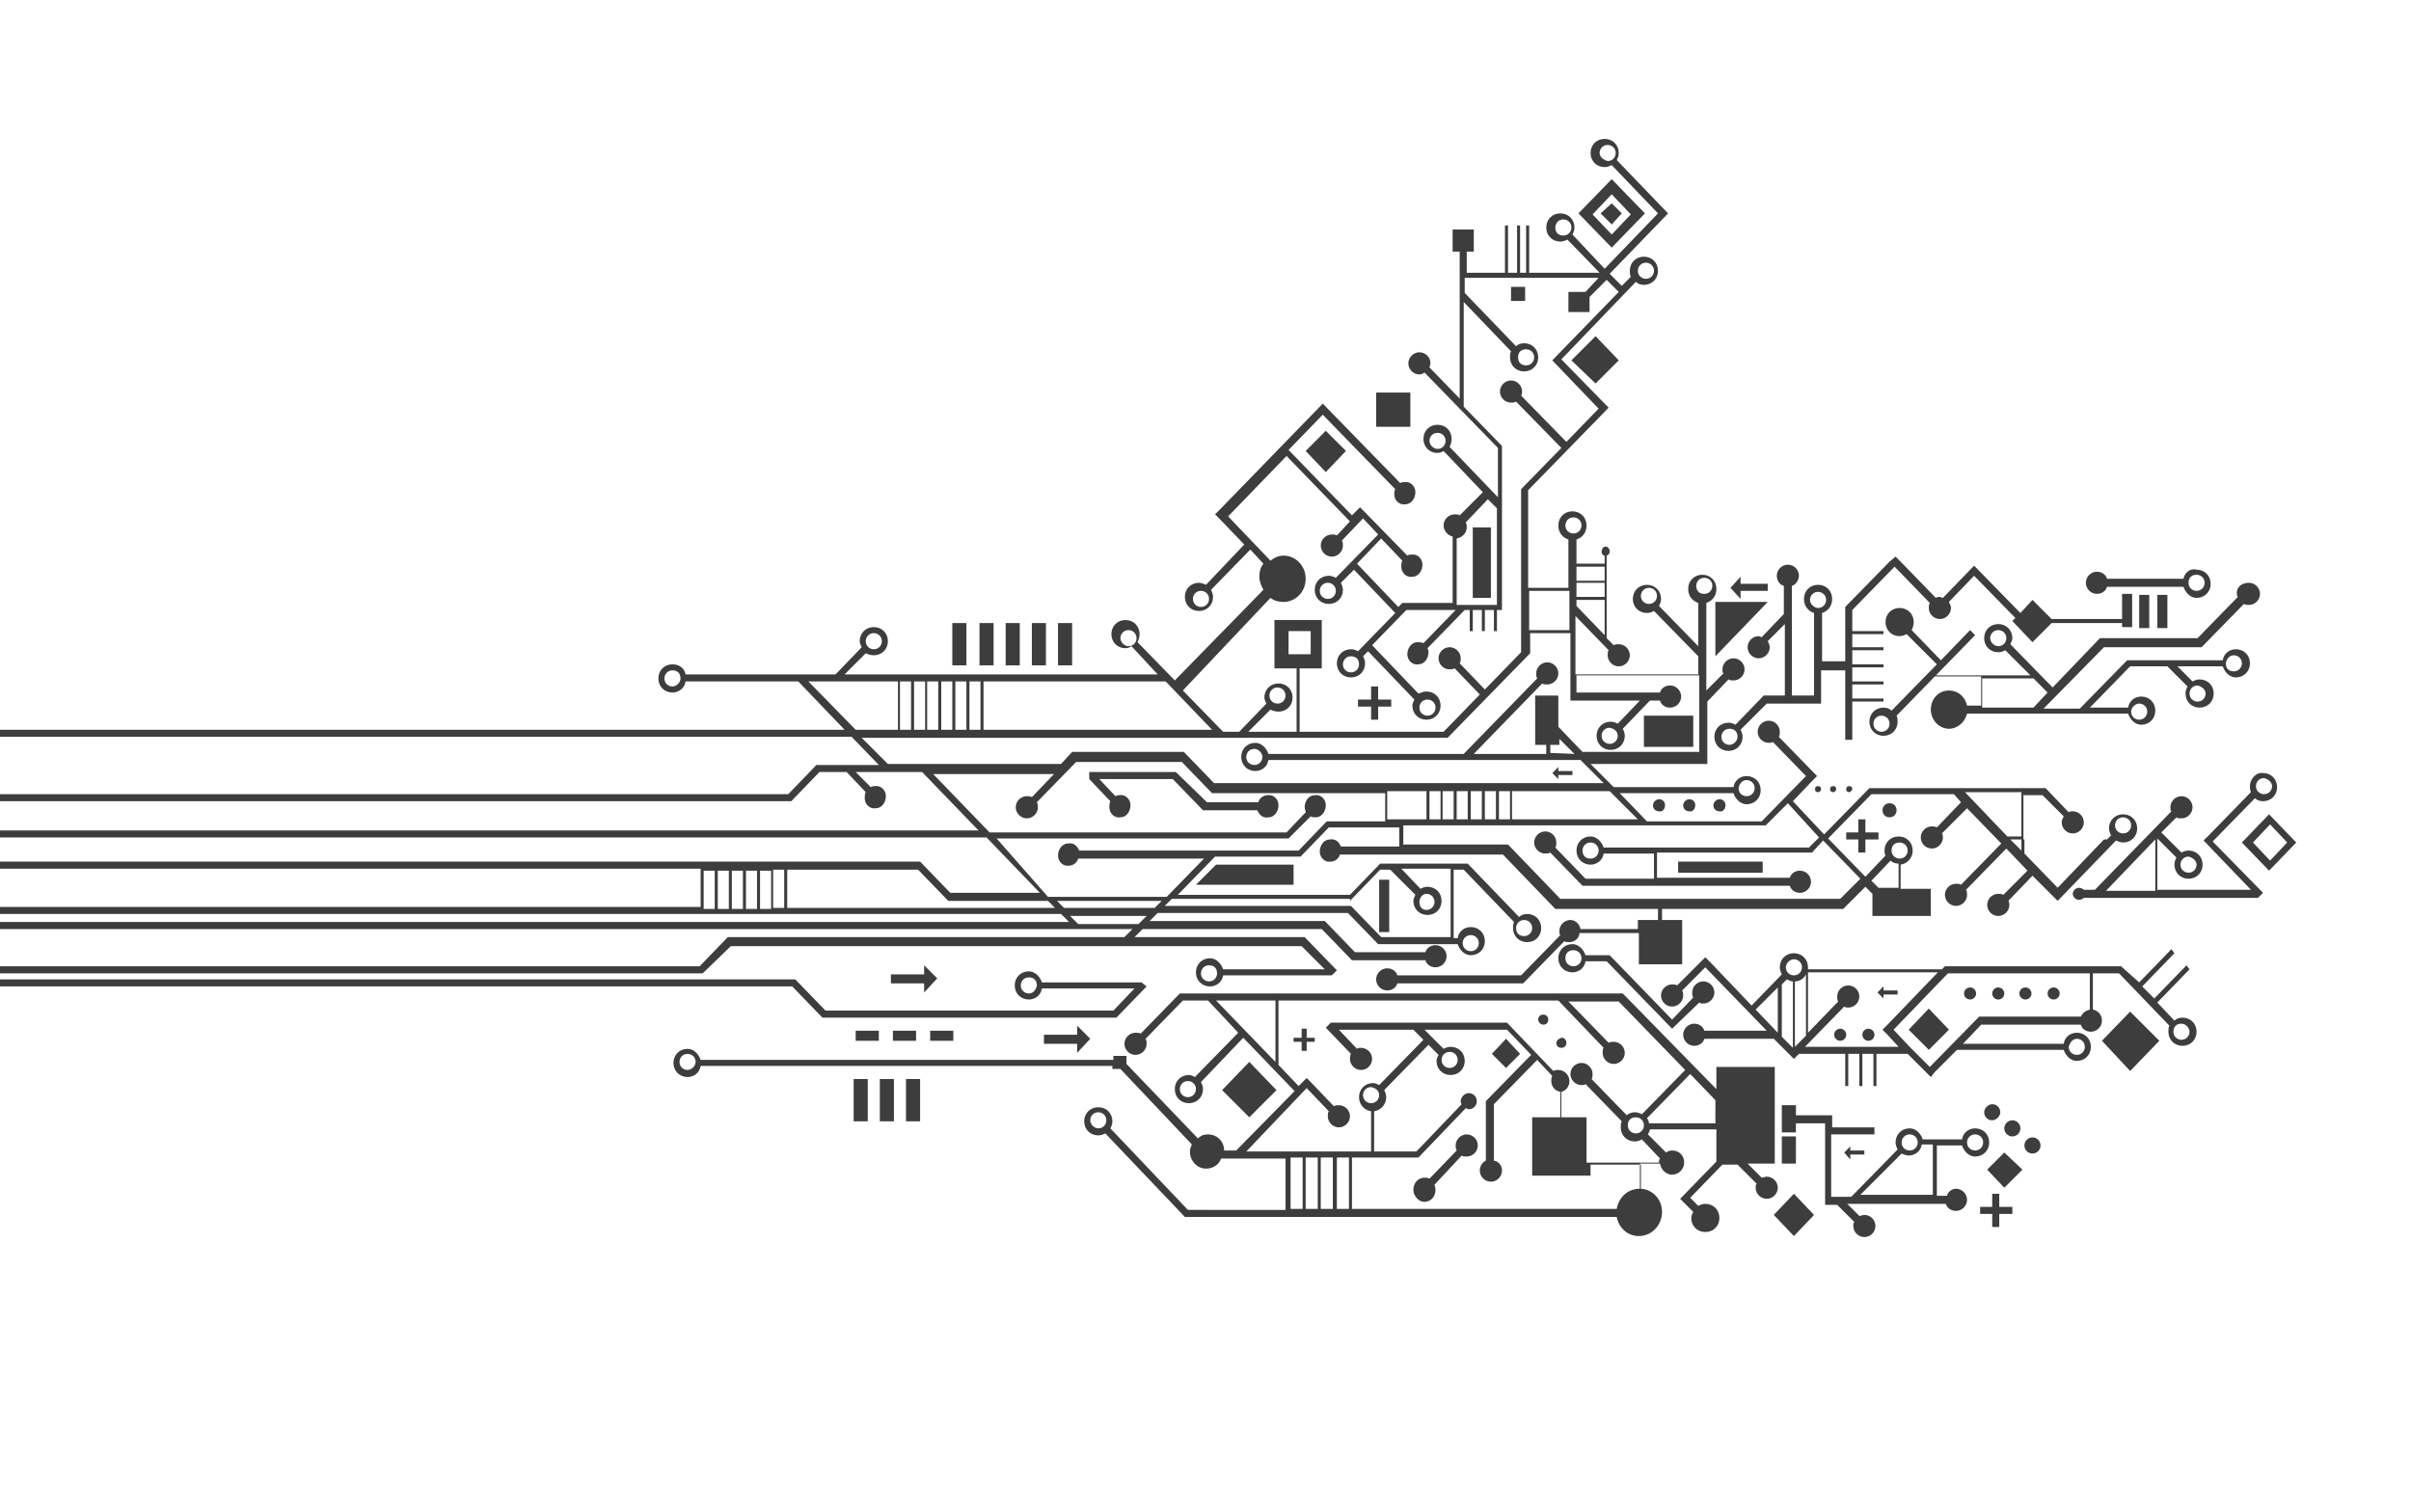 <?xml version="1.0" encoding="utf-8"?>
<!-- Generator: Adobe Illustrator 26.0.3, SVG Export Plug-In . SVG Version: 6.00 Build 0)  -->
<svg version="1.0" id="Слой_1" xmlns="http://www.w3.org/2000/svg" xmlns:xlink="http://www.w3.org/1999/xlink" x="0px" y="0px"
	 viewBox="0 0 239.5 150.2" style="enable-background:new 0 0 239.5 150.2;" xml:space="preserve">
<style type="text/css">
	.st0{fill:#3D3D3D;}
</style>
<g>
	<path class="st0" d="M168.8,99.6c0.1,0.1,0.3,0.1,0.4,0.1c0.6,0,1.1-0.5,1.1-1.1s-0.5-1.1-1.1-1.1s-1.1,0.5-1.1,1.1
		c0,0.2,0,0.3,0.1,0.5l-2.1,2.2l-6.2-6.4l0,0h-2.4c-0.2-0.6-0.7-1.1-1.3-1.1c-0.8,0-1.4,0.6-1.4,1.4s0.6,1.4,1.4,1.4
		c0.6,0,1.2-0.4,1.3-1.1h2.1l6.5,6.7l0,0l0,0L168.8,99.6z M156.3,96c-0.4,0-0.8-0.3-0.8-0.8s0.3-0.8,0.8-0.8c0.4,0,0.8,0.3,0.8,0.8
		S156.7,96,156.3,96z"/>
	<path class="st0" d="M116.8,76.7h-8.6v0.7l0,0l2.1,2.2c-0.1,0.2-0.1,0.4-0.1,0.6c0,0.6,0.5,1.1,1.1,1c0.6,0,1-0.6,1-1.2
		s-0.5-1.1-1.1-1c-0.1,0-0.2,0-0.4,0.1l-1.6-1.7h7.3l3,3.1l0,0l0,0h5.4c0.2,0.5,0.6,0.8,1.1,0.7c0.6,0,1-0.6,1-1.2s-0.5-1.1-1.1-1
		c-0.4,0-0.8,0.3-0.9,0.7h-5.1L116.8,76.7z"/>
	<path class="st0" d="M210.7,96L210.7,96L210.7,96h-17.5l0,0l-0.3,0.3h-13.3c0-0.1,0-0.1,0-0.2c0-0.8-0.6-1.4-1.4-1.4
		s-1.4,0.6-1.4,1.4c0,0.2,0.1,0.5,0.2,0.7l-3,3.1l-4.1-4.3l0,0l-0.5-0.5l0,0l0,0l-0.5,0.5l0,0l-2.3,2.3c-0.1-0.1-0.3-0.1-0.5-0.1
		c-0.6,0-1.1,0.5-1.1,1.1s0.5,1.1,1.1,1.1s1.1-0.5,1.1-1.1c0-0.2,0-0.3-0.1-0.5l2.3-2.3l6.1,6.3h-6.2c-0.1-0.4-0.5-0.7-1-0.7
		c-0.6,0-1.1,0.5-1.1,1.1s0.5,1.1,1.1,1.1c0.5,0,0.9-0.3,1-0.7h6.9l2,2l0,0l0,0l0.5-0.5l0,0h4.6v3.2h0.3v-3.2h1.1v3.2h0.3v-3.2h1.1
		v3.2h0.3v-3.2h3.1l2.3,2.3l0.4-0.5l0,0l2.2-2.2H205c0.2,0.6,0.7,1.1,1.3,1.1c0.8,0,1.4-0.6,1.4-1.4s-0.6-1.4-1.4-1.4
		c-0.6,0-1.2,0.4-1.3,1.1h-10l1.8-1.9h9.9c0.1,0.4,0.5,0.7,1,0.7c0.6,0,1.1-0.5,1.1-1.1s-0.4-1-0.9-1.1v-3.6h2.6l5,5.2
		c-0.1,0.2-0.1,0.4-0.1,0.6c0,0.8,0.6,1.4,1.4,1.4c0.8,0,1.4-0.6,1.4-1.4s-0.6-1.4-1.4-1.4c-0.3,0-0.6,0.1-0.8,0.3l-1.7-1.8l3.2-3.3
		l-0.3-0.4l-3.2,3.3l-1.2-1.2l3.2-3.3l-0.3-0.4l-3.2,3.3L210.7,96z M206.3,103.2c0.4,0,0.8,0.3,0.8,0.8c0,0.4-0.3,0.8-0.8,0.8
		c-0.4,0-0.8-0.3-0.8-0.8C205.6,103.6,205.9,103.2,206.3,103.2z M178.3,104v-6.5c0.5,0,0.9-0.3,1.1-0.7v6.1L178.3,104z M177.5,97.3
		c0.2,0.1,0.4,0.2,0.6,0.2v6.6L177,103v-5.2L177.5,97.3z M178.2,95.3c0.4,0,0.8,0.3,0.8,0.8c0,0.4-0.3,0.8-0.8,0.8
		c-0.4,0-0.8-0.3-0.8-0.8C177.4,95.7,177.8,95.3,178.2,95.3z M176.6,98.1v4.5l-2.2-2.3L176.6,98.1z M179.3,104l3.9-4
		c0.1,0.1,0.3,0.1,0.4,0.1c0.6,0,1.1-0.5,1.1-1.1s-0.5-1.1-1.1-1.1s-1.1,0.5-1.1,1.1c0,0.2,0,0.3,0.1,0.5l-3,3.1v-6h12.9l-5,5.2l0,0
		l-0.5,0.5l0,0l0,0l0.5,0.5l0,0l1.1,1.2C188.6,104,179.3,104,179.3,104z M207.6,100.3c-0.4,0.1-0.7,0.3-0.9,0.7h-10.1l0,0l0,0
		l-4.9,5l-2-2l0,0l0,0l-1.6-1.7l5.4-5.6h14.1V100.3z M217.5,102.5c0,0.4-0.3,0.8-0.8,0.8c-0.4,0-0.8-0.3-0.8-0.8s0.3-0.8,0.8-0.8
		C217.1,101.7,217.5,102.1,217.5,102.5z"/>
	<path class="st0" d="M187.7,55.8L187.7,55.8l-4.4,4.5l0,0l0,0v5.4H181v-4.8c0.6-0.2,1-0.7,1-1.4c0-0.8-0.6-1.4-1.4-1.4
		c-0.8,0-1.4,0.6-1.4,1.4c0,0.7,0.4,1.2,1,1.4v8.2H178V58.2c0.4-0.1,0.7-0.6,0.7-1c0-0.6-0.5-1.1-1.1-1.1s-1.1,0.5-1.1,1.1
		c0,0.5,0.3,0.9,0.7,1V61l-2.2,2.3c-0.1,0-0.2-0.1-0.3-0.1c-0.6,0-1.1,0.5-1.1,1.1c0,0.6,0.5,1.1,1.1,1.1s1.1-0.5,1.1-1.1
		c0-0.2-0.1-0.4-0.2-0.6l1.7-1.7v7.1h-2.1l0,0l-2.8,2.9c-0.2-0.1-0.4-0.2-0.7-0.2c-0.8,0-1.4,0.6-1.4,1.4s0.6,1.4,1.4,1.4
		c0.8,0,1.4-0.6,1.4-1.4c0-0.3-0.1-0.5-0.2-0.7l2.6-2.6h4.7h0.7v-0.7v-2.6h2.4v6.9h0.7v-3.8h3.1v-0.3H184V68h3.1v-0.3H184v-1.4h3.1
		V66H184v-1.4h3.1v-0.3H184V63h3.1v-0.3H184v-2.1l4.2-4.3l3.5,3.6c-0.1,0.2-0.1,0.3-0.1,0.5c0,0.6,0.5,1.1,1.1,1.1s1.1-0.5,1.1-1.1
		c0-0.2-0.1-0.4-0.2-0.6l2.5-2.6l4.1,4.2l-0.3,0.3l2,2.1l1.9-1.9h7v0.4h1V59h-1v2.5h-7l-1.9-1.9l-1.2,1.3l-4.6-4.7l0,0l0,0l-3.1,3.2
		c-0.1,0-0.2-0.1-0.3-0.1s-0.3,0-0.4,0.1l-3.5-3.6l0,0l-0.5-0.5l0,0l0,0L187.7,55.8z M179.8,59.6c0-0.4,0.3-0.8,0.8-0.8
		c0.4,0,0.8,0.3,0.8,0.8c0,0.4-0.3,0.8-0.8,0.8C180.2,60.4,179.8,60,179.8,59.6z M171.8,74c-0.4,0-0.8-0.3-0.8-0.8
		c0-0.4,0.3-0.8,0.8-0.8s0.8,0.3,0.8,0.8C172.6,73.6,172.2,74,171.8,74z"/>
	<path class="st0" d="M145.2,114.8c0.1,0.1,0.3,0.1,0.5,0.1c0.6,0,1.1-0.5,1.1-1.1s-0.5-1.1-1.1-1.1s-1.1,0.5-1.1,1.1
		c0,0.2,0,0.3,0.1,0.5l-2.7,2.8c-0.2-0.1-0.3-0.1-0.5-0.1c-0.6,0-1.1,0.5-1.1,1.2c0,0.6,0.5,1.2,1.1,1.2s1.1-0.5,1.1-1.2
		c0-0.2-0.1-0.4-0.1-0.5L145.2,114.8z"/>
	<path class="st0" d="M113.4,97.6h-9.9c-0.2-0.6-0.7-1.1-1.3-1.1c-0.8,0-1.4,0.6-1.4,1.4s0.6,1.4,1.4,1.4c0.6,0,1.2-0.4,1.3-1.1h9.2
		l-2.1,2.2H82l-3-3.1l0,0l0,0H-0.4V98h79.1l3,3.1h29.2l3-3.1L113.4,97.6z M102.2,98.7c-0.4,0-0.8-0.3-0.8-0.8c0-0.4,0.3-0.8,0.8-0.8
		s0.8,0.3,0.8,0.8C102.9,98.4,102.6,98.7,102.2,98.7z"/>
	<path class="st0" d="M72.6,94h56.7l2.3,2.3h-10.1c-0.2-0.6-0.7-1.1-1.3-1.1c-0.8,0-1.4,0.6-1.4,1.4s0.6,1.4,1.4,1.4
		c0.6,0,1.2-0.4,1.3-1.1h10.8l0,0l0.5-0.5l-3.2-3.3l0,0h-16.9l0.8-0.8h17.8l3,3.1l0,0l0,0h7.3c0.1,0.4,0.5,0.7,1,0.7
		c0.6,0,1.1-0.5,1.1-1.1s-0.5-1.1-1.1-1.1c-0.5,0-0.9,0.3-1,0.7h-7l-3-3.1l0,0h-17.4l0.8-0.8h18.9l3,3.1l0,0l0,0h7.9
		c0.2,0.6,0.7,1.1,1.3,1.1c0.8,0,1.4-0.6,1.4-1.4s-0.6-1.4-1.4-1.4c-0.6,0-1.2,0.4-1.3,1.1h-0.4v-6.8h1l5,5.2
		c-0.1,0.2-0.1,0.4-0.1,0.6c0,0.8,0.6,1.4,1.4,1.4s1.4-0.6,1.4-1.4s-0.6-1.4-1.4-1.4c-0.3,0-0.6,0.1-0.8,0.3l-5.1-5.3l0,0h-8.7l0,0
		l0,0l-3,3.1H117l3.7-3.8h8.5l2.8-2.9h7v1.9h-5.8c-0.2-0.5-0.6-0.8-1.1-0.7c-0.6,0-1,0.6-1,1.2s0.5,1.1,1.1,1c0.4,0,0.8-0.3,0.9-0.7
		h16.2l5.2,5.4l0,0l0,0h10.2v1.1h-2v0.9H157c-0.1-0.5-0.5-0.9-1-0.9c-0.6,0-1.1,0.5-1.1,1.1c0,0.2,0,0.3,0.1,0.4l-3.9,4h-12.3
		c-0.1-0.4-0.5-0.7-1-0.7c-0.6,0-1.1,0.5-1.1,1.1s0.5,1.1,1.1,1.1c0.5,0,0.9-0.3,1-0.7h12.5l4.1-4.2c0.1,0.1,0.3,0.1,0.5,0.1
		c0.5,0,1-0.4,1-0.9h5.9v3.1h4.3v-4.4h-2v-1.1h18l0,0l2.2-2.2l0.7,0.7V91h5.8v-2.7h-3v-2.4c0.7-0.1,1.2-0.7,1.2-1.4
		c0-0.8-0.6-1.4-1.4-1.4c-0.8,0-1.4,0.6-1.4,1.4c0,0.2,0,0.3,0.1,0.5l-2,2.1l-3.7-3.8l4.3-4.4h8.2l0.7,0.8l-2.4,2.5
		c-0.2-0.1-0.3-0.1-0.5-0.1c-0.6,0-1.1,0.5-1.1,1.1s0.5,1.1,1.1,1.1s1.1-0.5,1.1-1.1c0-0.1,0-0.3-0.1-0.4l2.5-2.5l3.4,3.5l-4,4.1
		c-0.1-0.1-0.3-0.1-0.5-0.1c-0.6,0-1.1,0.5-1.1,1.1s0.5,1.1,1.1,1.1s1.1-0.5,1.1-1.1c0-0.2,0-0.3-0.1-0.5l4-4.1l2.1,2.2l-2.4,2.4
		c-0.2-0.1-0.3-0.1-0.5-0.1c-0.6,0-1.1,0.5-1.1,1.1s0.5,1.1,1.1,1.1s1.1-0.5,1.1-1.1c0-0.1,0-0.3-0.1-0.4l2.4-2.5l2.5,2.5l0,0l0,0
		l5.8-6c0.2,0.1,0.5,0.2,0.7,0.2c0.8,0,1.4-0.6,1.4-1.4s-0.6-1.4-1.4-1.4c-0.8,0-1.4,0.6-1.4,1.4c0,0.2,0.1,0.5,0.2,0.7l-0.4,0.4
		H201V79h1.9l2.1,2.1c-0.1,0.2-0.2,0.4-0.2,0.6c0,0.6,0.5,1.1,1.1,1.1s1.1-0.5,1.1-1.1s-0.5-1.1-1.1-1.1c-0.1,0-0.3,0-0.4,0.1
		l-2.3-2.4l0,0l0,0h-17.5l0,0l-4.5,4.6l-3.1-3.3l1.9-2l0,0l0.1-0.1l0.4-0.4l0,0l0,0l-3.8-3.9c0.1-0.1,0.1-0.3,0.1-0.5
		c0-0.6-0.5-1.1-1.1-1.1s-1.1,0.5-1.1,1.1s0.5,1.1,1.1,1.1c0.2,0,0.3,0,0.4-0.1l3.3,3.4l-4.4,4.5h-11.4l-2.7-2.8h11.3
		c0.2,0.6,0.7,1.1,1.3,1.1c0.8,0,1.4-0.6,1.4-1.4s-0.6-1.4-1.4-1.4c-0.6,0-1.2,0.4-1.3,1.1h-11.9l-2.3-2.3h10.9h0.7v-0.7v-5.5
		l2.1-2.2c0.2,0.1,0.3,0.1,0.5,0.1c0.6,0,1.1-0.5,1.1-1.1s-0.5-1.1-1.1-1.1s-1.1,0.5-1.1,1.1c0,0.1,0,0.3,0.1,0.4l-1.7,1.7v-8.7
		c0.6-0.2,1-0.7,1-1.4c0-0.8-0.6-1.4-1.4-1.4c-0.8,0-1.4,0.6-1.4,1.4c0,0.7,0.4,1.2,1,1.4v4.3l-3.9-4c0.1-0.2,0.2-0.4,0.2-0.7
		c0-0.8-0.6-1.4-1.4-1.4c-0.8,0-1.4,0.6-1.4,1.4c0,0.8,0.6,1.4,1.4,1.4c0.3,0,0.5-0.1,0.7-0.2l4.4,4.5V67h-12.2v-5.8l3.3,3.4
		c-0.1,0.1-0.1,0.3-0.1,0.5c0,0.6,0.5,1.1,1.1,1.1s1.1-0.5,1.1-1.1s-0.5-1.1-1.1-1.1c-0.2,0-0.3,0-0.5,0.1l-0.7-0.7v-8.2
		c0.2-0.1,0.3-0.2,0.3-0.4c0-0.3-0.2-0.5-0.4-0.5s-0.4,0.2-0.4,0.5c0,0.2,0.1,0.4,0.3,0.4V56h-2.8v-2.4c0.6-0.2,1-0.7,1-1.4
		c0-0.8-0.6-1.4-1.4-1.4c-0.8,0-1.4,0.6-1.4,1.4c0,0.7,0.4,1.2,1,1.4v4.8h-4v-9.7l8-8.2l-0.3-0.3l0,0l-4.4-4.5l7.4-7.7
		c0.2,0.2,0.5,0.3,0.8,0.3c0.8,0,1.4-0.6,1.4-1.4s-0.6-1.4-1.4-1.4c-0.8,0-1.4,0.6-1.4,1.4c0,0.2,0,0.4,0.1,0.6l-0.9,0.9l-1.2-1.2
		l5.8-6l0,0l0,0l-5.1-5.3c0.1-0.2,0.2-0.4,0.2-0.7c0-0.8-0.6-1.4-1.4-1.4c-0.8,0-1.4,0.6-1.4,1.4s0.6,1.4,1.4,1.4
		c0.3,0,0.5-0.1,0.7-0.2l4.6,4.8l-5.3,5.5l-3.2-3.4c0.1-0.2,0.2-0.4,0.2-0.7c0-0.8-0.6-1.4-1.4-1.4c-0.8,0-1.4,0.6-1.4,1.4
		s0.6,1.4,1.4,1.4c0.3,0,0.5-0.1,0.7-0.2l3.2,3.3h-7v-4.7h-0.3v4.7H151v-4.7h-0.3v4.7h-0.9v-4.7h-0.3v4.7h-3.8V25h0.7v-2.2h-2.1V25
		h0.7v14.6l-3-3.1c0-0.1,0.1-0.3,0.1-0.4c0-0.6-0.5-1.1-1.1-1.1s-1.1,0.5-1.1,1.1s0.5,1.1,1.1,1.1c0.2,0,0.4-0.1,0.5-0.2l3.5,3.6
		l0,0l0,0l3.8,3.9v4.9l-4.8-5c0.1-0.2,0.2-0.5,0.2-0.8c0-0.8-0.6-1.4-1.4-1.4s-1.4,0.6-1.4,1.4c0,0.8,0.6,1.4,1.4,1.4
		c0.2,0,0.5-0.1,0.6-0.2l3.9,4.1l-2.3,2.3c-0.1-0.1-0.3-0.1-0.5-0.1c-0.6,0-1.1,0.5-1.1,1.1c0,0.5,0.4,1,0.9,1.1v6.6h-5l-0.4,0.4
		l-4.1-4.3l2.4-2.5l2.1,2.2c-0.1,0.2-0.1,0.4-0.1,0.6c0,0.6,0.5,1.1,1.1,1c0.6,0,1-0.6,1-1.2c0-0.6-0.5-1.1-1.1-1
		c-0.1,0-0.3,0-0.4,0.1l-4.2-4.3l0,0l-0.1-0.1l-0.4-0.4l0,0l0,0l-0.8,0.8l-6.3-6.5l3.4-3.5l7.2,7.4c-0.1,0.2-0.1,0.3-0.1,0.5
		c0,0.6,0.5,1.1,1.1,1c0.6,0,1-0.6,1-1.2c0-0.6-0.5-1.1-1.1-1c-0.1,0-0.3,0-0.4,0.1l-7.7-7.9l0,0l0,0l-10.2,10.5l0,0l-0.5,0.5l0,0
		l0,0l0.5,0.5l0,0l2.4,2.5l-3.8,4c-0.2-0.1-0.5-0.2-0.7-0.2c-0.8,0-1.4,0.6-1.4,1.4c0,0.8,0.6,1.4,1.4,1.4s1.4-0.6,1.4-1.4
		c0-0.2-0.1-0.5-0.2-0.7l3.9-4l1.3,1.4c-0.3,0.4-0.4,0.8-0.4,1.3s0.2,0.9,0.4,1.3l-8.8,9l-3.7-3.8c0.1-0.2,0.2-0.5,0.2-0.8
		c0-0.8-0.6-1.4-1.4-1.4s-1.4,0.6-1.4,1.4s0.6,1.4,1.4,1.4c0.2,0,0.5-0.1,0.6-0.2L115,67H83.9l2.1-2.1c0.2,0.1,0.5,0.2,0.8,0.2
		c0.8,0,1.4-0.6,1.4-1.4c0-0.8-0.6-1.4-1.4-1.4s-1.4,0.6-1.4,1.4c0,0.2,0.1,0.4,0.2,0.6L83,67h-3.4l0,0l0,0H68.1
		c-0.1-0.6-0.6-1-1.3-1c-0.8,0-1.4,0.6-1.4,1.4s0.6,1.4,1.4,1.4c0.6,0,1.2-0.4,1.3-1.1h11.2l4.6,4.8H-0.4v0.7h85l2.7,2.8h-6.2l0,0
		l-2.8,2.9H-0.4v0.7h79l2.8-2.9h2.7l1.9,2c-0.1,0.2-0.1,0.4-0.1,0.6c0,0.6,0.5,1.1,1.1,1c0.6,0,1-0.6,1-1.2s-0.5-1.1-1.1-1
		c-0.1,0-0.2,0-0.4,0.1L85,76.7h6.6l5.6,5.8H-0.4v0.7H98l5.3,5.5h-8.9l-3-3.1l0,0H-0.4v0.7h70v3.8h-70v0.7h105.8l0.8,0.8H-0.4v0.7
		h112.9l-0.8,0.8H72.3l0,0l0,0L69.5,96H-0.4v0.7h70.2l0,0l0,0L72.6,94z M120.1,97.5c-0.4,0-0.8-0.3-0.8-0.8c0-0.4,0.3-0.8,0.8-0.8
		s0.8,0.3,0.8,0.8C120.9,97.1,120.6,97.5,120.1,97.5z M199.7,83.4h1.1v1.1L199.7,83.4z M210.9,81.2c0.4,0,0.8,0.3,0.8,0.8
		c0,0.4-0.3,0.8-0.8,0.8c-0.4,0-0.8-0.3-0.8-0.8C210.1,81.6,210.4,81.2,210.9,81.2z M209,83.4l-4.6,4.8l-3.3-3.4v-1.4H209z
		 M200.7,83.1h-1.3l-4.2-4.4h5.6v4.4H200.7z M173.5,77.5c0.4,0,0.8,0.3,0.8,0.8c0,0.4-0.3,0.8-0.8,0.8c-0.4,0-0.8-0.3-0.8-0.8
		C172.8,77.8,173.1,77.5,173.5,77.5z M168.5,58.2c0-0.4,0.3-0.8,0.8-0.8c0.4,0,0.8,0.3,0.8,0.8c0,0.4-0.3,0.8-0.8,0.8
		S168.5,58.7,168.5,58.2z M163,59.2c0-0.4,0.3-0.8,0.8-0.8c0.4,0,0.8,0.3,0.8,0.8c0,0.4-0.3,0.8-0.8,0.8S163,59.6,163,59.2z
		 M158.9,15.2c0-0.4,0.3-0.8,0.8-0.8c0.4,0,0.8,0.3,0.8,0.8c0,0.4-0.3,0.8-0.8,0.8C159.3,15.9,158.9,15.6,158.9,15.2z M119.3,60.3
		c-0.4,0-0.8-0.3-0.8-0.8c0-0.4,0.3-0.8,0.8-0.8c0.4,0,0.8,0.3,0.8,0.8C120.1,60,119.7,60.3,119.3,60.3z M86.8,62.9
		c0.4,0,0.8,0.3,0.8,0.8c0,0.4-0.3,0.8-0.8,0.8S86,64.1,86,63.7C86,63.3,86.3,62.9,86.8,62.9z M146.1,92.9c0.4,0,0.8,0.3,0.8,0.8
		c0,0.4-0.3,0.8-0.8,0.8c-0.4,0-0.8-0.3-0.8-0.8C145.3,93.2,145.7,92.9,146.1,92.9z M152.2,92.2c0,0.4-0.3,0.8-0.8,0.8
		s-0.8-0.3-0.8-0.8c0-0.4,0.3-0.8,0.8-0.8S152.2,91.8,152.2,92.2z M134.1,89.5L134.1,89.5l3-3.1h1l2.5,2.5c-0.1,0.2-0.2,0.4-0.2,0.6
		c0,0.8,0.6,1.4,1.4,1.4c0.8,0,1.4-0.6,1.4-1.4s-0.6-1.4-1.4-1.4c-0.3,0-0.5,0.1-0.7,0.2l-1.9-2h4.9v6.8h-6.9l-3-3.1l0,0h-18.5
		l0.7-0.7h17.7V89.5z M141.7,88.8c0.4,0,0.8,0.3,0.8,0.8c0,0.4-0.3,0.8-0.8,0.8S141,90,141,89.6S141.3,88.8,141.7,88.8z M114.7,90.2
		h-9l-0.7-0.7h10.4L114.7,90.2z M148.6,78.6v2.8h-1.1v-2.8H148.6z M147.2,78.6v2.8h-1.1v-2.8H147.2z M145.8,78.6v2.8h-1.1v-2.8
		H145.8z M144.4,78.6v2.8h-1.1v-2.8H144.4z M143.1,78.6v2.8H142v-2.8H143.1z M148.9,81.4v-2.8h1.1v2.8H148.9z M141.7,78.6v2.8h-3.9
		v-2.8H141.7z M188.7,83.7c0.4,0,0.8,0.3,0.8,0.8c0,0.4-0.3,0.8-0.8,0.8c-0.4,0-0.8-0.3-0.8-0.8S188.2,83.7,188.7,83.7z M187.8,85.5
		c0.2,0.2,0.5,0.3,0.8,0.3v2.4h-2l-0.7-0.7L187.8,85.5z M180.7,83.2l-1,1h-20.4c-0.2-0.6-0.7-1.1-1.3-1.1c-0.8,0-1.4,0.6-1.4,1.4
		s0.6,1.4,1.4,1.4c0.6,0,1.2-0.4,1.3-1.1h5v2.5h-6.8l-3-3.1c0.1-0.1,0.1-0.3,0.1-0.5c0-0.6-0.5-1.1-1.1-1.1s-1.1,0.5-1.1,1.1
		s0.5,1.1,1.1,1.1c0.2,0,0.3,0,0.5-0.1l3.2,3.3l0,0l0,0h20.6c0.1,0.4,0.5,0.7,1,0.7c0.6,0,1.1-0.5,1.1-1.1s-0.5-1.1-1.1-1.1
		c-0.5,0-0.9,0.3-1,0.7h-13.2v-2.5H180l0,0l1.1-1.2l3.7,3.8l-2,2H155l-5.2-5.4l0,0l0,0h-10.4V82h36l0,0l2.2-2.2L180.7,83.2z
		 M158.8,84.5c0,0.4-0.3,0.8-0.8,0.8s-0.8-0.3-0.8-0.8c0-0.4,0.3-0.8,0.8-0.8S158.8,84.1,158.8,84.5z M162.7,81.4h-12.5v-2.8h9.7
		L162.7,81.4z M156.6,60.2v-0.6h2.8v3.5L156.6,60.2z M156.6,57.9h2.8v1.4h-2.8V57.9z M159.4,56.3v1.4h-2.8v-1.4H159.4z M155.5,52.2
		c0-0.4,0.3-0.8,0.8-0.8c0.4,0,0.8,0.3,0.8,0.8c0,0.4-0.3,0.8-0.8,0.8C155.9,53,155.5,52.7,155.5,52.2z M155.9,58.7v3.9h-4v-3.9
		H155.9z M163.5,26.1c0.4,0,0.8,0.3,0.8,0.8c0,0.4-0.3,0.8-0.8,0.8c-0.4,0-0.8-0.3-0.8-0.8C162.7,26.5,163,26.1,163.5,26.1z
		 M154.5,22.6c0-0.4,0.3-0.8,0.8-0.8c0.4,0,0.8,0.3,0.8,0.8c0,0.4-0.3,0.8-0.8,0.8S154.5,23.1,154.5,22.6z M142,43.8
		c0-0.4,0.3-0.8,0.8-0.8c0.4,0,0.8,0.3,0.8,0.8c0,0.4-0.3,0.8-0.8,0.8C142.4,44.6,142,44.2,142,43.8z M144.7,53.5
		c0.5-0.1,1-0.5,1-1.1c0-0.2,0-0.3-0.1-0.5l2.2-2.3l0.9,0.9v9.6h-4L144.7,53.5L144.7,53.5z M126.2,59.4c0.4,0.3,0.8,0.4,1.3,0.4
		c1.2,0,2.2-1,2.2-2.3s-1-2.3-2.2-2.3c-0.5,0-0.9,0.2-1.3,0.5l-4.2-4.4l5.8-6l6.3,6.5l-1.3,1.4c-0.1-0.1-0.3-0.1-0.5-0.1
		c-0.6,0-1.1,0.5-1.1,1.1s0.5,1.1,1.1,1.1s1.1-0.5,1.1-1.1c0-0.2,0-0.3-0.1-0.5l2.1-2.2l1.5,1.6l-4.2,4.3c-0.2-0.1-0.5-0.2-0.7-0.2
		c-0.8,0-1.4,0.6-1.4,1.4c0,0.8,0.6,1.4,1.4,1.4c0.8,0,1.4-0.6,1.4-1.4c0-0.2-0.1-0.5-0.2-0.7l1.3-1.3l4.1,4.3l-3.7,3.8
		c-0.2-0.1-0.4-0.2-0.7-0.2c-0.8,0-1.4,0.6-1.4,1.4s0.6,1.4,1.4,1.4c0.8,0,1.4-0.6,1.4-1.4c0-0.3-0.1-0.5-0.2-0.7l0.5-0.5l4.6,4.8
		c-0.1,0.2-0.2,0.4-0.2,0.6c0,0.8,0.6,1.4,1.4,1.4c0.8,0,1.4-0.6,1.4-1.4s-0.6-1.4-1.4-1.4c-0.3,0-0.5,0.1-0.8,0.2l-4.6-4.8l3.4-3.5
		h4.9l-3.2,3.3c-0.2-0.1-0.4-0.1-0.6-0.1c-0.6,0-1,0.6-1,1.2s0.5,1.1,1.1,1c0.6,0,1-0.6,1-1.2c0-0.1,0-0.2-0.1-0.4l3.7-3.8h0.5v2.1
		h0.3v-2.1h0.9v2.1h0.3v-2.1h0.9v2.1h0.3v-2.1h0.5v-0.7V44.3l0,0l-3.8-3.9V30l4.7,4.9c-0.1,0.2-0.1,0.4-0.1,0.6
		c0,0.8,0.6,1.4,1.4,1.4c0.8,0,1.4-0.6,1.4-1.4c0-0.8-0.6-1.4-1.4-1.4c-0.3,0-0.6,0.1-0.8,0.3l-5.1-5.3v-1.5h13.3l-1.3,1.4h-1.7v2
		h2.1v-1.5l1.7-1.7l1.2,1.2l-6.6,6.8l0,0l0,0l4.6,4.8l-3.2,3.3l-4.5-4.6c0.1-0.1,0.1-0.3,0.1-0.4c0-0.6-0.5-1.1-1.1-1.1
		s-1.1,0.5-1.1,1.1s0.5,1.1,1.1,1.1c0.2,0,0.3,0,0.5-0.1l4.5,4.6l-4,4.1l0,0v16.2l-3.6,3.7l-2.5-2.6c0.1-0.1,0.1-0.3,0.1-0.5
		c0-0.6-0.5-1.1-1.1-1.1s-1.1,0.5-1.1,1.1s0.5,1.1,1.1,1.1c0.2,0,0.3,0,0.5-0.1L147,69l-3.6,3.7h-14.3v-6.3h2.2v-4.8h-4.7v4.8h2.2
		v6.3H124l2.2-2.2c0.2,0.1,0.5,0.2,0.8,0.2c0.8,0,1.4-0.6,1.4-1.4s-0.6-1.4-1.4-1.4s-1.4,0.6-1.4,1.4c0,0.2,0.1,0.4,0.2,0.6
		l-2.7,2.8h-1.6l-4-4.1L126.2,59.4z M132.7,58.7c0,0.4-0.3,0.8-0.8,0.8c-0.4,0-0.8-0.3-0.8-0.8c0-0.4,0.3-0.8,0.8-0.8
		S132.7,58.3,132.7,58.7z M135,66c0,0.4-0.3,0.8-0.8,0.8c-0.4,0-0.8-0.3-0.8-0.8c0-0.4,0.3-0.8,0.8-0.8S135,65.5,135,66z
		 M141.8,69.5c0.4,0,0.8,0.3,0.8,0.8c0,0.4-0.3,0.8-0.8,0.8c-0.4,0-0.8-0.3-0.8-0.8S141.4,69.5,141.8,69.5z M151.6,34.7
		c0.4,0,0.8,0.3,0.8,0.8c0,0.4-0.3,0.8-0.8,0.8s-0.8-0.3-0.8-0.8S151.1,34.7,151.6,34.7z M97.4,67.7v4.8h-1.1v-4.8H97.4z M96,67.7
		v4.8h-1.1v-4.8H96z M94.6,67.7v4.8h-1.1v-4.8H94.6z M93.2,67.7v4.8h-1.1v-4.8H93.2z M91.9,67.7v4.8h-1.1v-4.8H91.9z M90.5,67.7v4.8
		h-1.1v-4.8H90.5z M130.2,65H128v-2.3h2.2V65z M126.1,69.1c0-0.4,0.3-0.8,0.8-0.8c0.4,0,0.8,0.3,0.8,0.8c0,0.4-0.3,0.8-0.8,0.8
		C126.5,69.9,126.1,69.6,126.1,69.1z M111.3,63.4c0-0.4,0.3-0.8,0.8-0.8c0.4,0,0.8,0.3,0.8,0.8c0,0.4-0.3,0.8-0.8,0.8
		C111.7,64.2,111.3,63.8,111.3,63.4z M120.4,72.5H97.7v-4.8h18.1L120.4,72.5z M66.8,68.2c-0.4,0-0.8-0.3-0.8-0.8
		c0-0.4,0.3-0.8,0.8-0.8s0.8,0.3,0.8,0.8C67.6,67.8,67.2,68.2,66.8,68.2z M80.3,67.7h8.9v4.8H85L80.3,67.7z M85.6,73.3h58.2l0,0l0,0
		l8.2-8.4l0,0l0,0v-2h4v6v0.7h0.7h6.2l-2.2,2.3c-0.2-0.1-0.4-0.2-0.7-0.2c-0.8,0-1.4,0.6-1.4,1.4s0.6,1.4,1.4,1.4
		c0.8,0,1.4-0.6,1.4-1.4c0-0.3-0.1-0.5-0.2-0.7l2.7-2.8h1c0.1,0.4,0.5,0.7,1,0.7c0.6,0,1.1-0.5,1.1-1.1s-0.5-1.1-1.1-1.1
		c-0.5,0-0.9,0.3-1,0.7h-8.3v-1.7h12.2v7.6h-11.6l-2.4-2.5v-3.1h-2.3V74h1.1v0.9h-7.2l6.8-7c0.1,0.1,0.3,0.1,0.5,0.1
		c0.6,0,1.1-0.5,1.1-1.1s-0.5-1.1-1.1-1.1s-1.1,0.5-1.1,1.1c0,0.2,0,0.3,0.1,0.5l-7.3,7.5H126c-0.2-0.6-0.7-1.1-1.3-1.1
		c-0.8,0-1.4,0.6-1.4,1.4s0.6,1.4,1.4,1.4c0.6,0,1.2-0.4,1.3-1.1h31l2.3,2.3h-38.7l-3-3.1h-11.1l0,0l0,0l-1.1,1.2H88.2L85.6,73.3z
		 M160.7,73.1c0,0.4-0.3,0.8-0.8,0.8c-0.4,0-0.8-0.3-0.8-0.8c0-0.4,0.3-0.8,0.8-0.8C160.4,72.4,160.7,72.7,160.7,73.1z M125.4,75.2
		c0,0.4-0.3,0.8-0.8,0.8c-0.4,0-0.8-0.3-0.8-0.8c0-0.4,0.3-0.8,0.8-0.8C125,74.4,125.4,74.8,125.4,75.2z M154,74.8V74h0.9v-0.6
		l1.5,1.5L154,74.8L154,74.8z M99,83.3h29l2.2-2.2c0.1,0.1,0.3,0.1,0.5,0.1c0.6,0,1-0.6,1-1.2s-0.5-1.1-1.1-1c-0.6,0-1,0.6-1,1.2
		c0,0.2,0.1,0.3,0.1,0.5l-1.9,2H98.3l-5.6-5.8h12l-2.2,2.3c-0.1-0.1-0.3-0.1-0.5-0.1c-0.6,0-1.1,0.5-1.1,1.1s0.5,1.1,1.1,1.1
		s1.1-0.5,1.1-1.1c0-0.2,0-0.3-0.1-0.5l3.9-4h10.5l3,3.1l0,0h17.2v2.8h-5.8l-2.8,2.9h-21.8c-0.2-0.5-0.6-0.8-1.1-0.7
		c-0.6,0-1,0.6-1,1.2s0.5,1.1,1.1,1c0.4,0,0.8-0.3,0.9-0.7h12.5l-3.7,3.8h-11.8L99,83.3z M76.6,86.5v3.8h-1.1v-3.8H76.6z M75.2,86.5
		v3.8h-1.1v-3.8H75.2z M73.8,86.5v3.8h-1.1v-3.8H73.8z M72.4,86.5v3.8h-1.1v-3.8H72.4z M76.8,90.2v-3.8h1.1v3.8H76.8z M69.9,86.5H71
		v3.8h-1.1V86.5z M78.2,90.2v-3.8h13l3,3.1l0,0l0,0h9.9l0.7,0.7C104.8,90.2,78.2,90.2,78.2,90.2z M107.1,91.8l-0.8-0.8h7.6l-0.8,0.8
		H107.1z"/>
	<rect x="136.7" y="39" class="st0" width="3.4" height="3.4"/>
	<rect x="177" y="112.9" class="st0" width="1.4" height="2.7"/>
	<rect x="150.1" y="28.5" class="st0" width="1.4" height="1.4"/>
	<polygon class="st0" points="186.6,82.7 185.3,82.7 185.3,81.4 184.6,81.4 184.6,82.7 183.4,82.7 183.4,83.4 184.6,83.4 
		184.6,84.7 185.3,84.7 185.3,83.4 186.6,83.4 	"/>
	<polygon class="st0" points="196.7,119.9 196.7,120.6 197.9,120.6 197.9,121.9 198.6,121.9 198.6,120.6 199.9,120.6 199.9,119.9 
		198.6,119.9 198.6,118.6 197.9,118.6 197.9,119.9 	"/>
	<polygon class="st0" points="134.9,69.5 134.9,70.2 136.2,70.2 136.2,71.5 136.9,71.5 136.9,70.2 138.2,70.2 138.2,69.5 
		136.9,69.5 136.9,68.2 136.2,68.2 136.2,69.5 	"/>
	<polygon class="st0" points="130.6,103.5 130.6,103.1 129.8,103.1 129.8,102.2 129.3,102.2 129.3,103.1 128.5,103.1 128.5,103.5 
		129.3,103.5 129.3,104.4 129.8,104.4 129.8,103.5 	"/>
	<polygon class="st0" points="107,104.6 108.3,103.2 107,101.9 107,102.8 103.7,102.8 103.7,103.7 107,103.7 	"/>
	<polygon class="st0" points="154.8,77.4 154.8,77 156.2,77 156.2,76.6 154.8,76.6 154.8,76.2 154.2,76.8 	"/>
	<polygon class="st0" points="188.5,98.8 188.5,98.4 187.1,98.4 187.1,98 186.5,98.6 187.1,99.2 187.1,98.8 	"/>
	<polygon class="st0" points="185.2,114.3 183.8,114.3 183.8,113.9 183.2,114.5 183.8,115.2 183.8,114.7 185.2,114.7 	"/>
	<polygon class="st0" points="175.6,58 172.9,58 172.9,57.3 171.9,58.4 172.9,59.5 172.9,58.7 175.6,58.7 	"/>
	<polygon class="st0" points="88.5,97.7 91.8,97.7 91.8,98.6 93.1,97.2 91.8,95.9 91.8,96.8 88.5,96.8 	"/>
	<polygon class="st0" points="121.4,108.3 124.1,111 126.8,108.3 124.1,105.5 	"/>
	<polygon class="st0" points="149.6,103.2 148.2,104.7 149.6,106.1 151,104.7 	"/>
	<polygon class="st0" points="129.7,44.8 131.7,46.9 133.7,44.8 131.7,42.8 	"/>
	<polygon class="st0" points="158.5,38.1 160.8,35.8 158.5,33.4 156.1,35.8 	"/>
	<polygon class="st0" points="161.1,21.2 160.1,20.2 159,21.2 160.1,22.3 	"/>
	<path class="st0" d="M160.1,24.6l3.3-3.4l-3.3-3.4l-3.3,3.4L160.1,24.6z M160.1,19.3l1.9,2l-1.9,2l-1.9-2L160.1,19.3z"/>
	<polygon class="st0" points="178.2,118.6 176.2,120.7 178.2,122.8 180.2,120.7 	"/>
	<polygon class="st0" points="197.4,116.2 199.1,118 200.9,116.2 199.1,114.5 	"/>
	<polygon class="st0" points="211.6,100.5 208.8,103.4 211.6,106.4 214.5,103.4 	"/>
	<path class="st0" d="M225.4,86.5l2.7-2.8l-2.7-2.8l-2.7,2.8L225.4,86.5z M227.2,83.7l-1.7,1.8l-1.7-1.8l1.7-1.8L227.2,83.7z"/>
	<polygon class="st0" points="191.6,104.3 193.6,102.3 191.6,100.2 189.6,102.3 	"/>
	<rect x="166.7" y="85.6" class="st0" width="8.4" height="1.1"/>
	<polygon class="st0" points="170.4,59.8 170.4,65.2 175.6,59.8 	"/>
	<rect x="146.3" y="52.4" class="st0" width="1.8" height="7"/>
	<path class="st0" d="M222.2,58.9c0,0.2,0,0.3,0.1,0.4l-4,4.1h-9.7l0,0l0,0l-4.7,4.9l-4.2-4.3c0.1-0.2,0.2-0.4,0.2-0.6
		c0-0.8-0.6-1.4-1.4-1.4c-0.8,0-1.4,0.6-1.4,1.4s0.6,1.4,1.4,1.4c0.3,0,0.5-0.1,0.7-0.2l2.5,2.5h-9.4l3.9-4l-0.5-0.5l-2.9,3l-2.9-3
		c0.1-0.2,0.2-0.5,0.2-0.8c0-0.8-0.6-1.4-1.4-1.4c-0.8,0-1.4,0.6-1.4,1.4c0,0.8,0.6,1.4,1.4,1.4c0.2,0,0.5-0.1,0.7-0.2l3,3l-4.5,4.6
		c-0.2-0.2-0.5-0.3-0.8-0.3c-0.8,0-1.4,0.6-1.4,1.4s0.6,1.4,1.4,1.4c0.8,0,1.4-0.6,1.4-1.4c0-0.2,0-0.4-0.1-0.6l3.8-3.9h4.6v2.9
		h-1.4c-0.2-0.9-0.9-1.5-1.8-1.5c-1,0-1.8,0.8-1.8,1.9c0,1,0.8,1.9,1.8,1.9c0.9,0,1.6-0.7,1.8-1.5h16c0.2,0.6,0.7,1.1,1.3,1.1
		c0.8,0,1.4-0.6,1.4-1.4s-0.6-1.4-1.4-1.4c-0.6,0-1.2,0.4-1.3,1.1h-3.8l4-4.1h3.7l2,2c-0.1,0.2-0.2,0.4-0.2,0.7
		c0,0.8,0.6,1.4,1.4,1.4c0.8,0,1.4-0.6,1.4-1.4s-0.6-1.4-1.4-1.4c-0.3,0-0.5,0.1-0.7,0.2l-1.5-1.5h4.5c0.2,0.6,0.7,1.1,1.3,1.1
		c0.8,0,1.4-0.6,1.4-1.4s-0.6-1.4-1.4-1.4c-0.6,0-1.2,0.4-1.3,1.1h-9.5l0,0l0,0l-4.7,4.8H203l6-6.1h9.7l0,0l4.2-4.3
		c0.2,0.1,0.3,0.1,0.5,0.1c0.6,0,1.1-0.5,1.1-1.1s-0.5-1.1-1.1-1.1C222.7,57.9,222.2,58.3,222.2,58.9z M186.9,72.7
		c-0.4,0-0.8-0.3-0.8-0.8c0-0.4,0.3-0.8,0.8-0.8c0.4,0,0.8,0.3,0.8,0.8C187.7,72.4,187.3,72.7,186.9,72.7z M219.1,68.9
		c0,0.4-0.3,0.8-0.8,0.8c-0.4,0-0.8-0.3-0.8-0.8c0-0.4,0.3-0.8,0.8-0.8C218.7,68.2,219.1,68.5,219.1,68.9z M221.9,65.1
		c0.4,0,0.8,0.3,0.8,0.8c0,0.4-0.3,0.8-0.8,0.8s-0.8-0.3-0.8-0.8C221.2,65.4,221.5,65.1,221.9,65.1z M197.7,63.4
		c0-0.4,0.3-0.8,0.8-0.8c0.4,0,0.8,0.3,0.8,0.8c0,0.4-0.3,0.8-0.8,0.8C198.1,64.2,197.7,63.8,197.7,63.4z M212.5,69.9
		c0.4,0,0.8,0.3,0.8,0.8c0,0.4-0.3,0.8-0.8,0.8c-0.4,0-0.8-0.3-0.8-0.8C211.7,70.3,212.1,69.9,212.5,69.9z M196.9,70.3v-2.9h5.1
		l1.4,1.4l-1.4,1.5H196.9z"/>
	<path class="st0" d="M153.3,101.8c0.3,0,0.5-0.2,0.5-0.5s-0.2-0.5-0.5-0.5s-0.5,0.2-0.5,0.5S153.1,101.8,153.3,101.8z"/>
	<path class="st0" d="M154.6,103.6c0,0.3,0.2,0.5,0.5,0.5s0.5-0.2,0.5-0.5s-0.2-0.5-0.5-0.5C154.8,103.2,154.6,103.4,154.6,103.6z"
		/>
	<path class="st0" d="M197.1,110.5c0,0.4,0.3,0.8,0.8,0.8c0.4,0,0.8-0.4,0.8-0.8s-0.3-0.8-0.8-0.8
		C197.5,109.7,197.1,110.1,197.1,110.5z"/>
	<ellipse class="st0" cx="199.9" cy="112.1" rx="0.8" ry="0.8"/>
	<ellipse class="st0" cx="201.9" cy="113.8" rx="0.8" ry="0.8"/>
	<path class="st0" d="M187.7,79.8c-0.4,0-0.7,0.3-0.7,0.7c0,0.4,0.3,0.7,0.7,0.7s0.7-0.3,0.7-0.7C188.4,80.1,188.1,79.8,187.7,79.8z
		"/>
	<path class="st0" d="M193.4,118.8h-1v-5h2.5c0.2,0.6,0.7,1.1,1.3,1.1c0.8,0,1.4-0.6,1.4-1.4s-0.6-1.4-1.4-1.4
		c-0.6,0-1.2,0.4-1.3,1.1H191c-0.2-0.6-0.7-1.1-1.3-1.1c-0.8,0-1.4,0.6-1.4,1.4c0,0.2,0.1,0.5,0.2,0.7l-4.6,4.7h-2v-6.2h4.3V112H182
		v-1.2l0,0h-0.7h-2.9v-1H177v2.7h1.4v-0.9h2.9v8.1h0.3h0.3h0.6l1.7,1.7c-0.1,0.1-0.1,0.3-0.1,0.4c0,0.6,0.5,1.1,1.1,1.1
		s1.1-0.5,1.1-1.1s-0.5-1.1-1.1-1.1c-0.2,0-0.3,0.1-0.5,0.1l-1.2-1.2h9.8c0.1,0.4,0.5,0.7,1,0.7c0.6,0,1.1-0.5,1.1-1.1
		s-0.5-1.1-1.1-1.1C193.9,118.1,193.5,118.4,193.4,118.8z M196.2,112.7c0.4,0,0.8,0.3,0.8,0.8c0,0.4-0.3,0.8-0.8,0.8
		c-0.4,0-0.8-0.3-0.8-0.8S195.8,112.7,196.2,112.7z M189.7,112.7c0.4,0,0.8,0.3,0.8,0.8c0,0.4-0.3,0.8-0.8,0.8
		c-0.4,0-0.8-0.3-0.8-0.8S189.3,112.7,189.7,112.7z M188.9,114.6c0.2,0.1,0.5,0.2,0.7,0.2c0.6,0,1.2-0.4,1.3-1.1h1.1v5h-7.2
		L188.9,114.6z"/>
	<path class="st0" d="M165.1,120.4c0-1.3-1-2.3-2.2-2.3v-2.5h2c0.1,0.6,0.6,1.1,1.2,1.1c0.7,0,1.2-0.6,1.2-1.2
		c0-0.7-0.5-1.2-1.2-1.2c-0.2,0-0.5,0.1-0.6,0.2l-1.8-1.8c0.1-0.2,0.2-0.4,0.2-0.5h6.6v3.2l-3.6,3.7l0,0l0,0l1.3,1.3
		c-0.1,0.2-0.2,0.4-0.2,0.6c0,0.8,0.6,1.4,1.4,1.4c0.8,0,1.4-0.6,1.4-1.4s-0.6-1.4-1.4-1.4c-0.3,0-0.5,0.1-0.7,0.2l-0.8-0.8l3.2-3.3
		h1.5l1.9,1.9c-0.1,0.1-0.1,0.3-0.1,0.4c0,0.6,0.5,1.1,1.1,1.1s1.1-0.5,1.1-1.1s-0.5-1.1-1.1-1.1c-0.2,0-0.3,0.1-0.5,0.1l-1.4-1.4
		h2.7V106h-5.8v2.2l-9.3-9.5l0,0l0,0h-44l-3.9,4c-0.1-0.1-0.3-0.1-0.5-0.1c-0.6,0-1.1,0.5-1.1,1.1s0.5,1.1,1.1,1.1s1.1-0.5,1.1-1.1
		c0-0.2,0-0.3-0.1-0.5l3.7-3.8h2.5l3,3.2l-4.3,4.4c-0.2-0.1-0.4-0.2-0.6-0.2c-0.8,0-1.4,0.6-1.4,1.4s0.6,1.4,1.4,1.4
		s1.4-0.6,1.4-1.4c0-0.3-0.1-0.5-0.2-0.7l4.2-4.4l5.1,5.3l-5.8,5.9h-1.2c0-0.9-0.7-1.6-1.6-1.6c-0.4,0-0.7,0.1-1,0.4l-7.1-7.4v-0.8
		h-1.3v0.4h-41c-0.2-0.6-0.7-1.1-1.3-1.1c-0.8,0-1.4,0.6-1.4,1.4s0.6,1.4,1.4,1.4c0.6,0,1.2-0.4,1.3-1.1h40.9v0.3h0.8l7.1,7.5
		c-0.1,0.2-0.2,0.5-0.2,0.7c0,0.9,0.7,1.7,1.6,1.7c0.7,0,1.3-0.4,1.5-1h6.4v5.1H118l-7.7-8.1c0.1-0.2,0.2-0.4,0.2-0.7
		c0-0.8-0.6-1.4-1.4-1.4s-1.4,0.6-1.4,1.4s0.6,1.4,1.4,1.4c0.3,0,0.5-0.1,0.7-0.2l7.9,8.3l0,0h42.9c0.2,1.1,1.1,1.9,2.2,1.9
		C164.1,122.8,165.1,121.7,165.1,120.4z M118,109c-0.4,0-0.8-0.3-0.8-0.8c0-0.4,0.3-0.8,0.8-0.8c0.4,0,0.8,0.3,0.8,0.8
		C118.8,108.6,118.5,109,118,109z M68.3,106.3c-0.4,0-0.8-0.3-0.8-0.8c0-0.4,0.3-0.8,0.8-0.8c0.4,0,0.8,0.3,0.8,0.8
		C69.1,105.9,68.7,106.3,68.3,106.3z M162.7,118.1c-1.1,0.1-1.9,0.9-2.1,2h-26.3V115h6.6l0,0l0,0l4.7-4.9c0.1,0,0.2,0.1,0.3,0.1
		c0.5,0,0.8-0.4,0.8-0.8c0-0.5-0.4-0.8-0.8-0.8s-0.8,0.4-0.8,0.8c0,0.1,0,0.2,0.1,0.3l-4.5,4.7h-4.2v-4c0.7-0.1,1.2-0.7,1.2-1.4
		c0-0.3-0.1-0.5-0.2-0.7l4.4-4.5l1,1c-0.1,0.2-0.2,0.4-0.2,0.6c0,0.8,0.6,1.4,1.4,1.4c0.8,0,1.4-0.6,1.4-1.4s-0.6-1.4-1.4-1.4
		c-0.3,0-0.5,0.1-0.7,0.2l-1.9-1.9h8.2l2.4,2.5l-4.5,4.6l0,0v5.9c-0.4,0.2-0.6,0.6-0.6,1c0,0.6,0.5,1.1,1.1,1.1s1.1-0.5,1.1-1.1
		c0-0.5-0.3-0.9-0.8-1v-5.6l4.3-4.4l1.5,1.6c-0.1,0.1-0.1,0.3-0.1,0.5c0,0.6,0.4,1,1,1.1v2.5h-2.9v5.8h5.8v-1.1h5v2.4H162.7z
		 M129.7,120.1V115h1.2v5.1H129.7z M131.2,120.1V115h1.2v5.1H131.2z M132.8,120.1V115h1.2v5.1H132.8z M137,108.8
		c0,0.4-0.3,0.8-0.8,0.8c-0.4,0-0.8-0.3-0.8-0.8c0-0.4,0.3-0.8,0.8-0.8C136.7,108.1,137,108.4,137,108.8z M144,104.5
		c0.4,0,0.8,0.3,0.8,0.8c0,0.4-0.3,0.8-0.8,0.8c-0.4,0-0.8-0.3-0.8-0.8S143.6,104.5,144,104.5z M162.5,111c0.4,0,0.8,0.3,0.8,0.8
		c0,0.4-0.3,0.8-0.8,0.8c-0.4,0-0.8-0.3-0.8-0.8S162,111,162.5,111z M170.4,111.6h-6.6c0-0.2-0.1-0.4-0.2-0.5l4.3-4.4l2.5,2.6V111.6
		z M126.7,99.4v6.1l-5.9-6.1H126.7z M129.8,108.1l2.2,2.3c-0.1,0.1-0.1,0.3-0.1,0.5c0,0.6,0.5,1.1,1.1,1.1s1.1-0.5,1.1-1.1
		s-0.5-1.1-1.1-1.1c-0.2,0-0.3,0-0.5,0.1l-2.2-2.3l0,0l-0.1-0.1l-0.4-0.4l0,0l0,0l-0.8,0.8l-2-2.1v-6.4h27.8l4.5,4.7
		c-0.1,0.1-0.1,0.3-0.1,0.5c0,0.6,0.5,1.1,1.1,1.1s1.1-0.5,1.1-1.1s-0.5-1.1-1.1-1.1c-0.2,0-0.3,0-0.5,0.1l-4-4.1h5l6.6,6.8
		l-4.3,4.4c-0.2-0.1-0.4-0.2-0.7-0.2s-0.6,0.1-0.8,0.3l-3.5-3.6c0.1-0.1,0.1-0.3,0.1-0.5c0-0.6-0.5-1.1-1.1-1.1s-1.1,0.5-1.1,1.1
		s0.5,1.1,1.1,1.1c0.2,0,0.3,0,0.4-0.1l3.6,3.7c-0.1,0.2-0.1,0.4-0.1,0.6c0,0.8,0.6,1.4,1.4,1.4c0.3,0,0.5-0.1,0.7-0.2l1.8,1.9
		c-0.1,0.1-0.1,0.2-0.1,0.4h-7.2V111H155v-2.5c0.5-0.1,0.9-0.5,0.9-1.1s-0.5-1.1-1.1-1.1c-0.2,0-0.3,0-0.5,0.1l-4.6-4.8l0,0l0,0
		h-17.5l0,0l0,0l-0.5,0.5l2.5,2.6c-0.1,0.1-0.1,0.3-0.1,0.5c0,0.6,0.5,1.1,1.1,1.1s1.1-0.5,1.1-1.1s-0.5-1.1-1.1-1.1
		c-0.2,0-0.3,0-0.4,0.1l-1.8-1.9h7.4l1,1l-4.4,4.5c-0.2-0.1-0.4-0.2-0.6-0.2c-0.8,0-1.4,0.6-1.4,1.4c0,0.7,0.5,1.3,1.2,1.4v4h-12.4
		L129.8,108.1z M128.2,115h1.2v5.1h-1.2V115z M108.3,111.3c0-0.4,0.3-0.8,0.8-0.8c0.4,0,0.8,0.3,0.8,0.8c0,0.4-0.3,0.8-0.8,0.8
		C108.7,112.1,108.3,111.7,108.3,111.3z"/>
	<path class="st0" d="M223.5,78.1c0,0.2,0,0.4,0.1,0.6l-4.2,4.3l0,0l-0.5,0.5l4.7,4.9h-9.3v-5.1l1.9,1.9c-0.1,0.2-0.2,0.4-0.2,0.7
		c0,0.8,0.6,1.4,1.4,1.4c0.8,0,1.4-0.6,1.4-1.4s-0.6-1.4-1.4-1.4c-0.3,0-0.5,0.1-0.7,0.2l-2-2l1.5-1.5c0.1,0.1,0.3,0.1,0.5,0.1
		c0.6,0,1.1-0.5,1.1-1.1s-0.5-1.1-1.1-1.1s-1.1,0.5-1.1,1.1c0,0.2,0,0.3,0.1,0.4l-7.6,7.8H207c-0.1-0.1-0.3-0.2-0.5-0.2
		c-0.3,0-0.6,0.3-0.6,0.6s0.3,0.6,0.6,0.6c0.2,0,0.4-0.1,0.5-0.2h17.3l0,0l0.5-0.5l-5-5.1l4.2-4.3c0.2,0.2,0.5,0.3,0.8,0.3
		c0.8,0,1.4-0.6,1.4-1.4s-0.6-1.4-1.4-1.4C224.1,76.7,223.5,77.4,223.5,78.1z M218.2,85.9c0,0.4-0.3,0.8-0.8,0.8
		c-0.4,0-0.8-0.3-0.8-0.8c0-0.4,0.3-0.8,0.8-0.8C217.8,85.2,218.2,85.5,218.2,85.9z M214.1,83.4v5.1h-4.9L214.1,83.4z M225.7,78.1
		c0,0.4-0.3,0.8-0.8,0.8c-0.4,0-0.8-0.3-0.8-0.8c0-0.4,0.3-0.8,0.8-0.8C225.3,77.4,225.7,77.7,225.7,78.1z"/>
	<path class="st0" d="M216.9,57.5h-7.6c-0.1-0.4-0.5-0.7-1-0.7c-0.6,0-1.1,0.5-1.1,1.1s0.5,1.1,1.1,1.1c0.5,0,0.9-0.3,1-0.7h7.6
		c0.2,0.6,0.7,1.1,1.3,1.1c0.8,0,1.4-0.6,1.4-1.4s-0.6-1.4-1.4-1.4C217.6,56.4,217,56.9,216.9,57.5z M219,57.9
		c0,0.4-0.3,0.8-0.8,0.8c-0.4,0-0.8-0.3-0.8-0.8s0.3-0.8,0.8-0.8C218.6,57.1,219,57.4,219,57.9z"/>
	<rect x="92.4" y="102.4" class="st0" width="2.3" height="1"/>
	<rect x="88.7" y="102.4" class="st0" width="2.3" height="1"/>
	<rect x="85" y="102.4" class="st0" width="2.3" height="1"/>
	<rect x="105.1" y="61.9" class="st0" width="1.4" height="4.2"/>
	<rect x="102.5" y="61.9" class="st0" width="1.4" height="4.2"/>
	<rect x="99.9" y="61.9" class="st0" width="1.4" height="4.2"/>
	<rect x="90" y="107.2" class="st0" width="1.4" height="4.2"/>
	<rect x="87.4" y="107.2" class="st0" width="1.4" height="4.2"/>
	<rect x="84.8" y="107.2" class="st0" width="1.4" height="4.2"/>
	<rect x="97.3" y="61.9" class="st0" width="1.4" height="4.2"/>
	<rect x="94.6" y="61.9" class="st0" width="1.4" height="4.2"/>
	<rect x="214.3" y="59.1" class="st0" width="1" height="3.3"/>
	<rect x="212.5" y="59.1" class="st0" width="1" height="3.3"/>
	<ellipse class="st0" cx="204" cy="98.7" rx="0.6" ry="0.6"/>
	<ellipse class="st0" cx="201.2" cy="98.7" rx="0.6" ry="0.6"/>
	<ellipse class="st0" cx="198.5" cy="98.7" rx="0.6" ry="0.6"/>
	<ellipse class="st0" cx="195.7" cy="98.7" rx="0.6" ry="0.6"/>
	<ellipse class="st0" cx="185.6" cy="102.8" rx="0.6" ry="0.6"/>
	<ellipse class="st0" cx="182.8" cy="102.8" rx="0.6" ry="0.6"/>
	<path class="st0" d="M184,78.4c0-0.2-0.1-0.3-0.3-0.3s-0.3,0.1-0.3,0.3c0,0.2,0.1,0.3,0.3,0.3C183.8,78.7,184,78.5,184,78.4z"/>
	<path class="st0" d="M182.4,78.4c0-0.2-0.1-0.3-0.3-0.3s-0.3,0.1-0.3,0.3c0,0.2,0.1,0.3,0.3,0.3S182.4,78.5,182.4,78.4z"/>
	<path class="st0" d="M180.9,78.4c0-0.2-0.1-0.3-0.3-0.3s-0.3,0.1-0.3,0.3c0,0.2,0.1,0.3,0.3,0.3S180.9,78.5,180.9,78.4z"/>
	<path class="st0" d="M171.4,80c0-0.4-0.3-0.6-0.6-0.6s-0.6,0.3-0.6,0.6c0,0.4,0.3,0.6,0.6,0.6C171.1,80.7,171.4,80.4,171.4,80z"/>
	<path class="st0" d="M168.4,80c0-0.4-0.3-0.6-0.6-0.6s-0.6,0.3-0.6,0.6c0,0.4,0.3,0.6,0.6,0.6C168.1,80.7,168.4,80.4,168.4,80z"/>
	<path class="st0" d="M165.4,80c0-0.4-0.3-0.6-0.6-0.6s-0.6,0.3-0.6,0.6c0,0.4,0.3,0.6,0.6,0.6C165.1,80.7,165.4,80.4,165.4,80z"/>
	<rect x="163.3" y="71.1" class="st0" width="4.9" height="3.1"/>
	<rect x="137" y="87.4" class="st0" width="1" height="5.2"/>
	<polygon class="st0" points="128.5,85.9 120.8,85.9 118.8,87.9 128.5,87.9 	"/>
</g>
</svg>

